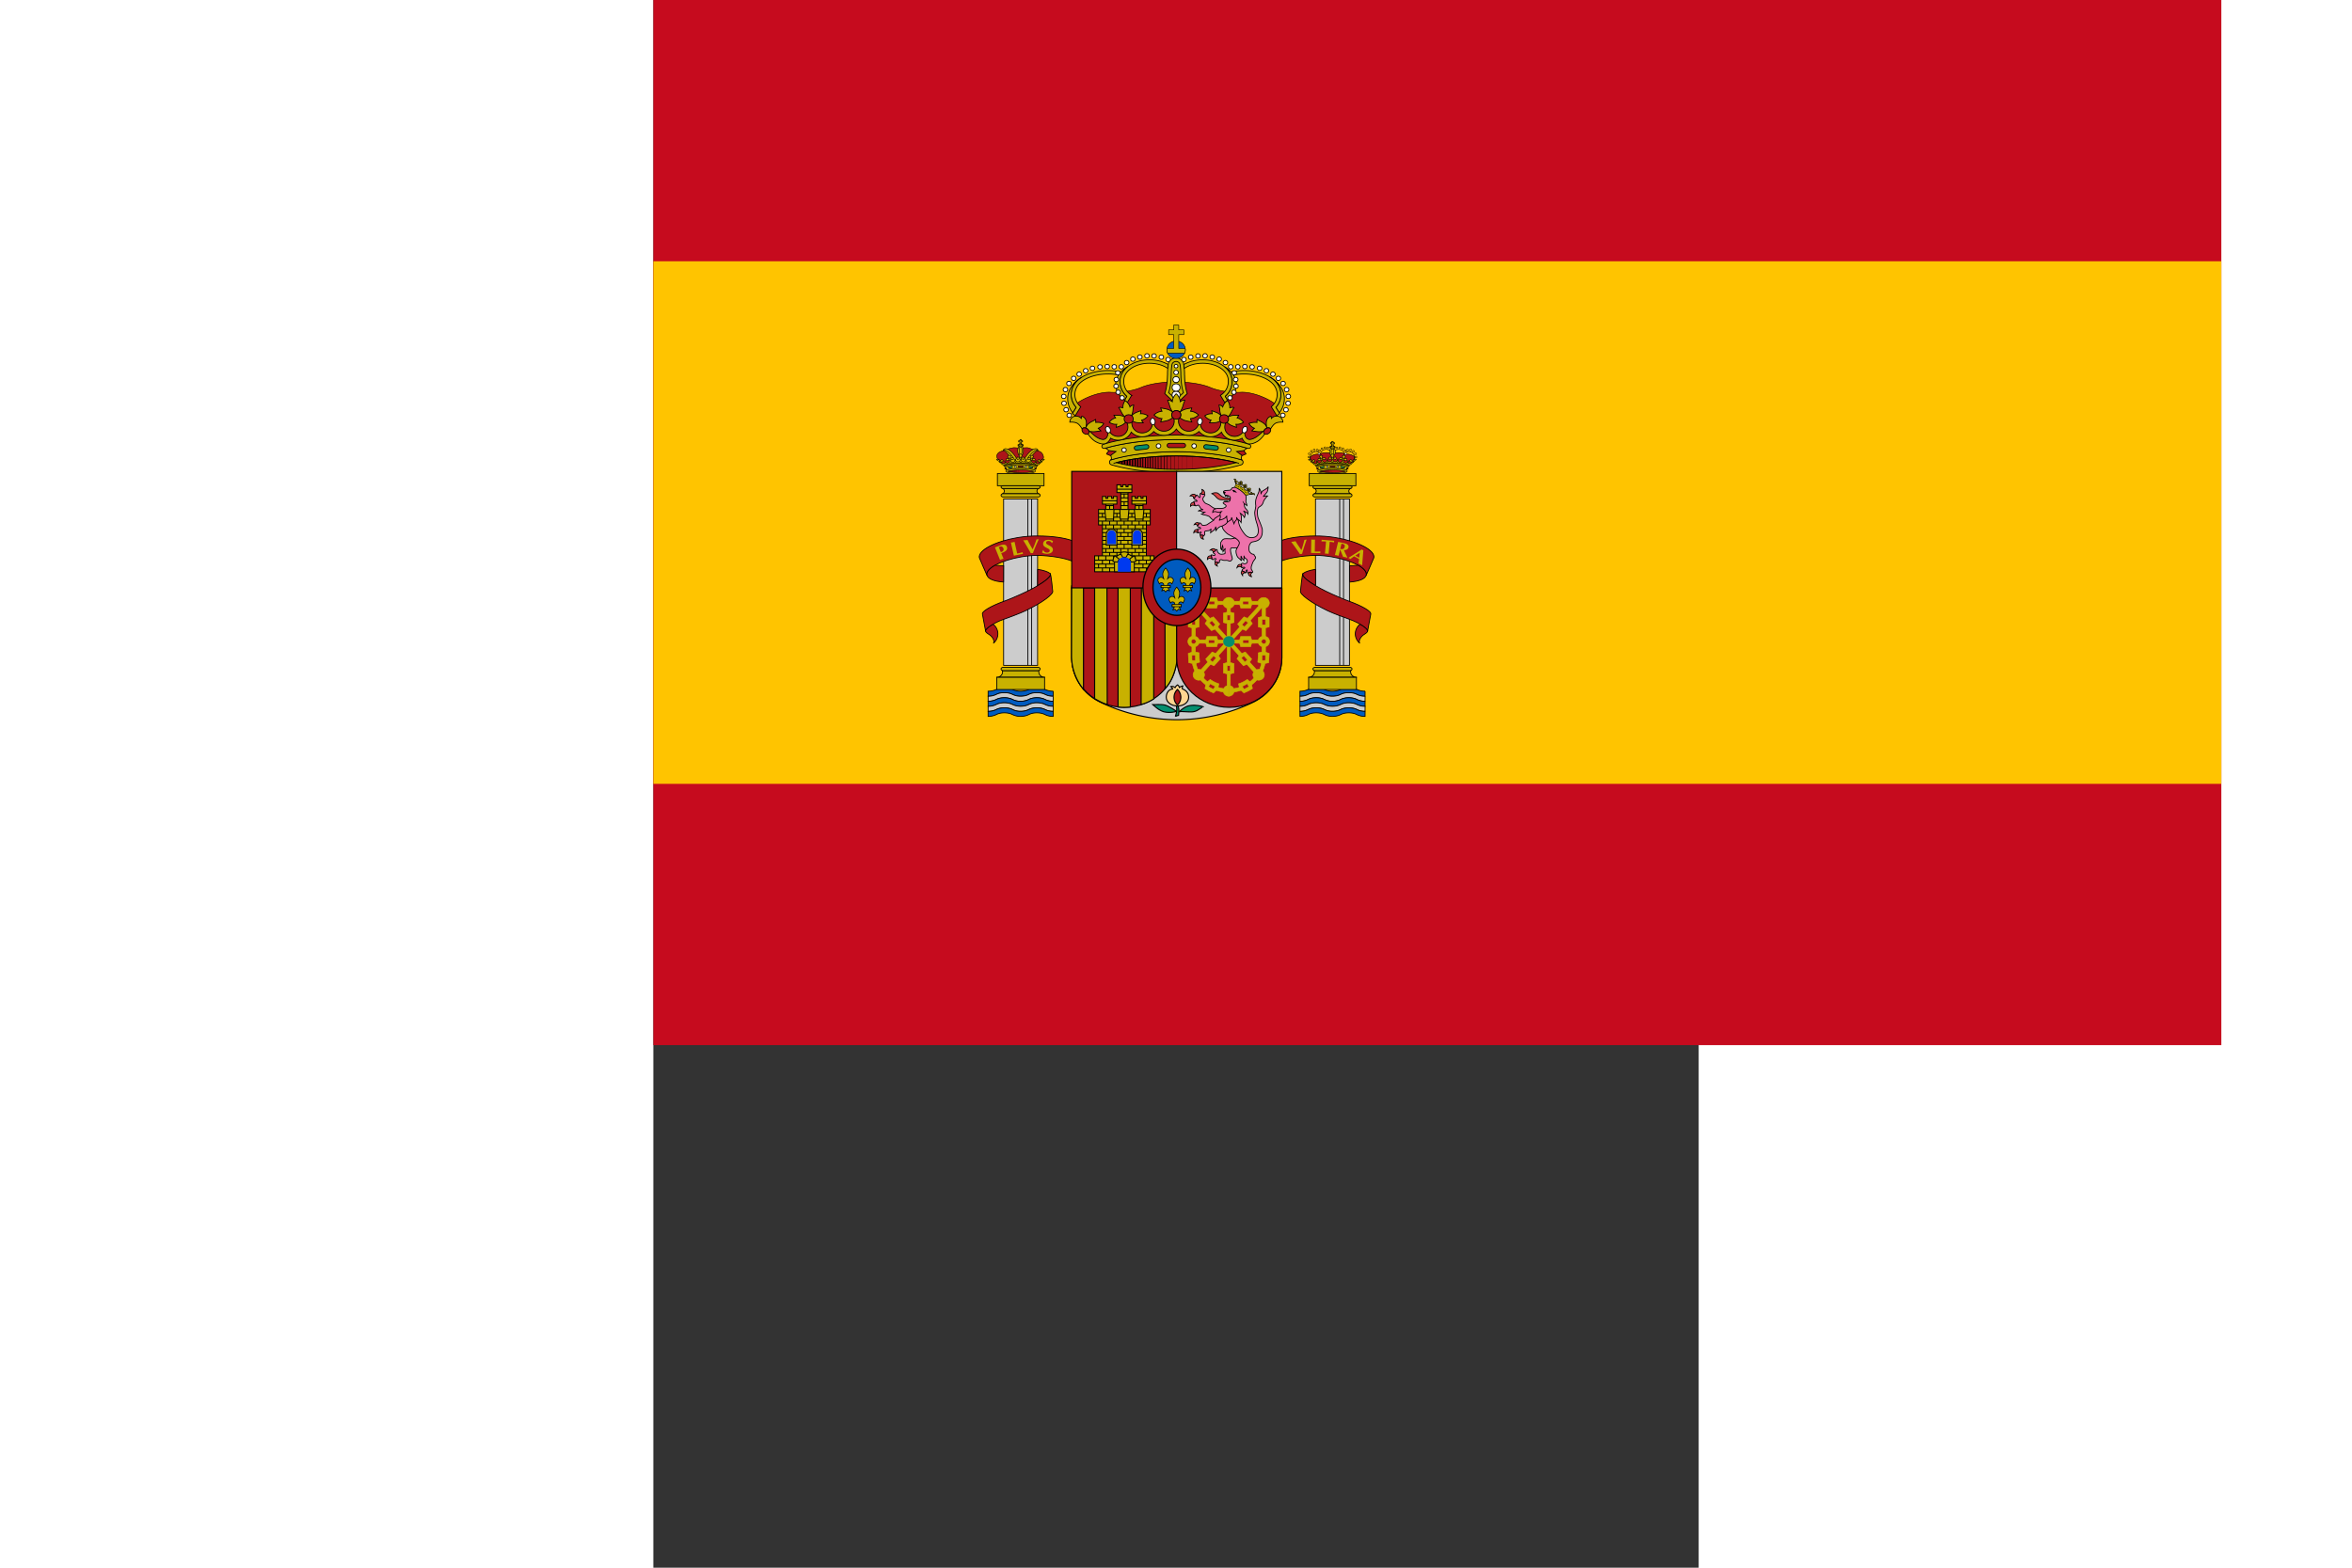 <svg xmlns="http://www.w3.org/2000/svg" xmlns:xlink="http://www.w3.org/1999/xlink" viewBox="0 0 500 750" height="500" width="750" style=" height: 50px; width: 75px; ">
  <rect x="0" y="0" width="500" height="750" fill="#333333" stroke="none"/>
  <path fill="#c60b1e" d="M0 0h750v500H0z"/>
  <path fill="#ffc400" d="M0 125h750v250H0z"/>
  <g stroke="#000" stroke-width=".39">
    <g stroke-width=".26">
      <path fill="#ad1519" stroke-linejoin="round" d="M167.99 222.24s-.51 0-.79-.16-1.13-.96-1.13-.96l-.68-.49-.62-.85s-.73-1.18-.4-2.09a2.6 2.6 0 0 1 1.42-1.5c.51-.26 1.58-.59 1.58-.59s.85-.37 1.13-.42l1.3-.32s.28-.16.56-.27c.29-.11.68-.11.91-.16.22-.06.79-.24 1.13-.26.52-.02 1.36.1 1.64.1s1.24.05 1.64.05c.39 0 1.8-.11 2.2-.11.39 0 .68-.05 1.13 0 .45.06 1.24.32 1.47.43s1.58.59 2.09.75 1.75.37 2.32.64c.56.27.91.72 1.19 1.1.28.37.34.78.45 1.05.11.26.11.84 0 1.11a6.4 6.4 0 0 1-.51.81l-.62 1.02-.79.64s-.57.54-1.02.48c-.45-.04-5.03-.86-7.97-.86s-7.64.86-7.64.86h.01z"/>
      <g fill="#c8b100">
        <ellipse cx="175.66" cy="215.68" rx="1.38" ry="2.5"/>
        <ellipse cx="175.68" cy="215.68" rx=".64" ry="2.3"/>
        <ellipse cx="175.68" cy="213.04" rx=".93" ry=".87" stroke="none"/>
        <path stroke-width=".3" d="M176.96 212.74v.58h-2.53v-.58h.94v-1.32h-.62v-.57h.62v-.57h.6v.57h.62v.57h-.62v1.32h.99"/>
        <path fill="none" d="M175.94 212.2a.93.87 0 1 1-.5 0"/>
        <path d="M175.68 222.08h-4.81l-.11-1.18-.23-1.23-.23-1.53c-1.33-1.75-2.55-2.9-2.96-2.65.1-.32.22-.56.47-.71 1.18-.7 3.61.98 5.44 3.74.16.25.32.5.46.75h3.97c.14-.25.3-.5.46-.75 1.82-2.76 4.26-4.44 5.43-3.74.26.15.37.39.47.71-.41-.24-1.62.9-2.96 2.65l-.23 1.53-.23 1.23-.1 1.18h-4.84z"/>
        <path fill="none" d="M167.55 215.44c.91-.53 3.02 1.14 4.73 3.74m11.55-3.74c-.91-.53-3.01 1.14-4.73 3.74"/>
      </g>
      <g id="a" fill="#c8b100">
        <path d="M168.58 224.25c-.2-.57-.58-1.08-.58-1.08 1.95-.57 4.66-.93 7.67-.94 3.01.01 5.75.37 7.69.94l-.52.91c-.17.3-.39.81-.38.81a23.94 23.94 0 0 0-6.8-.82c-2.79.01-5.46.35-6.86.86.02 0-.1-.32-.23-.68h.01"/>
        <path d="M175.67 226.73c2.43-.01 5.11-.38 6.1-.63.66-.2 1.05-.49.98-.84-.04-.16-.18-.3-.37-.38-1.46-.47-4.07-.8-6.71-.8-2.63 0-5.27.33-6.72.8-.19.08-.33.22-.37.38-.07.35.32.64.98.84.99.25 3.68.62 6.11.63zM183.48 222.08l-.59-.53s-.57.34-1.28.24c-.7-.11-.93-.97-.93-.97s-.79.67-1.44.62c-.65-.06-1.07-.62-1.07-.62s-.71.51-1.33.46c-.62-.06-1.21-.83-1.21-.83s-.63.8-1.25.86c-.62.05-1.13-.54-1.13-.54s-.28.59-1.07.72-1.47-.62-1.47-.62-.45.73-.99.92c-.54.18-1.24-.27-1.24-.27l-.2.43c-.08.16-.31.19-.31.19l.18.47c1.93-.56 4.56-.91 7.53-.91s5.67.35 7.61.92l.2-.54h-.01z"/>
        <path d="M175.69 219.49l.28.05a.95.95 0 0 0-.06.38c0 .58.5 1.05 1.12 1.05.49 0 .91-.31 1.06-.73.01.01.11-.38.15-.38.03 0 .03.41.05.41.07.53.55.89 1.1.89.62 0 1.11-.47 1.11-1.06l-.01-.12.35-.35.19.44a1.03 1.03 0 0 0 .96 1.47c.37 0 .69-.18.88-.45l.23-.29v.36c0 .34.14.66.49.71 0 0 .38.03.91-.38.52-.41.8-.75.8-.75l.03.42s-.51.84-.97 1.1c-.25.15-.64.31-.95.25-.32-.05-.55-.31-.67-.61-.23.14-.51.22-.8.22-.63 0-1.2-.35-1.42-.86a1.64 1.64 0 0 1-2.42-.08 1.62 1.62 0 0 1-2.42-.26c-.29.41-.78.69-1.34.69-.42 0-.81-.16-1.09-.43a1.63 1.63 0 0 1-2.42.08c-.22.51-.79.86-1.42.86-.29 0-.56-.08-.79-.22-.12.3-.35.56-.68.61-.3.06-.69-.1-.94-.25-.47-.26-1.02-1.1-1.02-1.1l.07-.42s.29.34.81.75.91.38.91.38c.34-.05.49-.37.49-.71v-.36l.22.29c.19.27.51.45.88.45a1.03 1.03 0 0 0 .96-1.47l.19-.44.35.35-.01.12c0 .59.49 1.06 1.11 1.06.55 0 1.03-.36 1.11-.89.01 0 .01-.41.04-.41.05 0 .14.39.16.38.14.42.56.73 1.06.73.61 0 1.11-.47 1.11-1.05 0-.14 0-.26-.05-.38l.29-.05h.01z"/>
        <path stroke-linejoin="round" d="M175.67 222.23c-3.01.01-5.72.37-7.67.94-.13.04-.29-.06-.33-.17-.04-.13.05-.28.18-.32 1.95-.6 4.73-.98 7.82-.98s5.88.38 7.83.98c.13.04.22.19.18.32-.04.11-.2.21-.33.17a29.01 29.01 0 0 0-7.68-.94z"/>
        <path d="M165.43 221c-.01.01-.38-.48-.65-.73-.2-.18-.68-.33-.68-.33 0-.08.28-.28.58-.28.18 0 .35.07.45.2l.04-.2s.24.05.35.32c.12.29.05.72.05.72s-.05.2-.14.3zM167.32 220.22l-.11.66-1.4.15-.21-.12.04-.23 1.06-.87.62.41"/>
        <path d="M165.45 220.75c.12-.12.36-.09.53.06.18.15.24.38.12.5-.12.13-.36.1-.53-.06-.18-.15-.24-.38-.12-.5zM168.02 220.88c-.06-.18 0-.37.13-.42.14-.03.3.09.37.27.06.19 0 .38-.14.42-.13.04-.29-.08-.36-.27zM168.67 220.04l.51.48 1.22-.66.09-.21-.17-.17-1.4-.12-.25.68"/>
        <path d="M170.08 217.76l-.67.64.86 1.14.23.09.17-.18.3-1.37-.89-.32"/>
        <path d="M172.36 219.3l-.26.63-1.4-.13-.18-.16.1-.22 1.22-.64.52.52"/>
        <ellipse cx="170.51" cy="219.65" rx=".49" ry=".47"/>
        <path d="M172.87 219.95c-.03-.2.07-.37.21-.39s.28.13.3.33c.03.19-.07.37-.21.38-.14.02-.28-.13-.3-.32zM173.78 219.24l.4.57 1.34-.42.14-.18-.15-.2-1.33-.39-.4.62"/>
        <path d="M175.66 217.15l-.86.52.64 1.38.22.14.22-.14.64-1.38-.86-.52"/>
        <path d="M177.55 219.24l-.39.57-1.34-.42-.14-.18.14-.2 1.34-.39.39.62"/>
        <ellipse cx="175.67" cy="219.21" rx=".49" ry=".47"/>
        <path d="M178.5 219.95c.02-.2-.08-.37-.22-.39s-.28.13-.3.33c-.02.19.07.37.21.38.14.02.28-.13.31-.32zM178.99 219.3l.26.63 1.4-.13.18-.16-.1-.22-1.22-.64-.52.52"/>
        <path d="M181.27 217.76l.67.64-.86 1.14-.23.09-.17-.18-.3-1.37.89-.32"/>
        <path d="M182.68 220.04l-.51.48-1.22-.66-.1-.21.19-.17 1.4-.12.24.68"/>
        <ellipse cx="180.85" cy="219.65" rx=".49" ry=".47"/>
        <path d="M183.34 220.88c.06-.18 0-.37-.13-.42-.14-.03-.3.09-.37.27-.06.19 0 .38.14.42.13.04.29-.08.36-.27zM185.73 221c.01.01.38-.48.66-.73.19-.18.67-.33.67-.33 0-.08-.28-.28-.58-.28a.56.56 0 0 0-.45.2l-.04-.2s-.24.05-.36.32c-.11.29-.03.72-.03.72s.04.2.13.3zM183.84 220.22l.11.66 1.4.15.21-.12-.05-.23-1.05-.87-.62.41"/>
        <path d="M185.74 220.75c-.11-.12-.35-.09-.53.06s-.24.38-.12.5c.12.13.36.1.54-.06.18-.15.23-.38.11-.5z"/>
      </g>
      <g id="b" fill="none">
        <path fill="#ad1519" d="M168.05 224.3l.31-.5.65.13-.38.56-.58-.19"/>
        <path fill="#058e6e" d="M170.85 223.81l-.69.11c-.18.02-.35-.09-.38-.26a.32.32 0 0 1 .27-.35l.7-.1.71-.11c.18-.02.34.09.37.25.02.17-.1.33-.27.35l-.71.11"/>
        <ellipse fill="#fff" cx="173.19" cy="223.3" rx=".44" ry=".41"/>
        <path fill="#ad1519" d="M175.7 223.48h-.96c-.18 0-.33-.14-.33-.31s.14-.31.32-.31h1.96c.19 0 .33.14.33.31s-.15.31-.33.31h-.99"/>
        <ellipse fill="#fff" cx="178.16" cy="223.3" rx=".44" ry=".41"/>
        <path fill="#058e6e" d="M180.5 223.81l.69.11c.18.02.35-.09.38-.26a.31.31 0 0 0-.27-.35l-.7-.1-.71-.11c-.18-.02-.35.09-.37.25a.3.3 0 0 0 .27.35l.71.11"/>
        <path fill="#ad1519" d="M183.24 224.33l-.25-.53-.67.06.32.59.6-.12"/>
        <path fill="#ad1519" stroke-linejoin="round" d="M175.66 226.16c-2.43 0-4.63-.22-6.3-.65 1.67-.43 3.87-.69 6.3-.7 2.44 0 4.65.27 6.33.7-1.68.43-3.89.65-6.33.65z"/>
        <path stroke-width=".01" d="M176.8 226.08v-1.16m-.58 1.2l.01-1.23m-.43 1.25v-1.26"/>
        <path stroke-width=".02" d="M175.44 226.15v-1.27"/>
        <path stroke-width=".03" d="M175.09 226.15v-1.27"/>
        <path stroke-width=".04" d="M174.77 226.15v-1.27M174.44 226.15v-1.27"/>
        <path stroke-width=".05" d="M174.16 226.15v-1.27"/>
        <path stroke-width=".06" d="M173.61 226.08l-.01-1.15m.27 1.17v-1.21"/>
        <path stroke-width=".07" d="M173.1 226.03v-1.06m.26 1.09l-.01-1.13"/>
        <path stroke-width=".08" d="M172.42 225.97v-.93m.23.94V225m.23 1.02V225"/>
        <path stroke-width=".09" d="M172.19 225.96v-.9"/>
        <path stroke-width=".1" d="M171.97 225.92v-.85"/>
        <path stroke-width=".11" d="M171.73 225.89v-.78"/>
        <path stroke-width=".12" d="M171.24 225.82l-.01-.62m.26.66v-.7M170.99 225.77v-.55"/>
        <path stroke-width=".13" d="M170.76 225.73v-.46"/>
        <path stroke-width=".14" d="M170.51 225.67v-.36"/>
        <path stroke-width=".15" d="M170.26 225.64v-.27"/>
        <path stroke-width=".18" d="M169.99 225.58v-.13"/>
      </g>
    </g>
    <g id="c">
      <g fill="#005bbf">
        <path d="M191.28 330.68a8.52 8.52 0 0 1-3.93-.87c-1-.51-2.36-.82-3.86-.82a8.9 8.9 0 0 0-3.91.83c-1.01.53-2.4.86-3.92.86a8.48 8.48 0 0 1-3.93-.9c-1-.49-2.33-.79-3.79-.79-1.52 0-2.86.29-3.86.81a8.63 8.63 0 0 1-3.95.88v2.41c1.53 0 2.93-.35 3.95-.88 1-.52 2.34-.82 3.86-.82a8.8 8.8 0 0 1 3.79.8 8.6 8.6 0 0 0 3.93.9c1.52 0 2.91-.33 3.92-.86a8.76 8.76 0 0 1 3.91-.84c1.5 0 2.86.32 3.86.83 1.02.54 2.37.87 3.91.87l.02-2.41z"/>
        <path fill="#ccc" d="M191.28 333.09a8.52 8.52 0 0 1-3.93-.87c-1-.51-2.36-.83-3.86-.83-1.51 0-2.9.32-3.91.84-1.01.53-2.4.86-3.92.86a8.6 8.6 0 0 1-3.93-.9c-1-.49-2.33-.8-3.79-.8-1.52 0-2.86.3-3.86.82a8.76 8.76 0 0 1-3.95.88v2.41c1.53 0 2.93-.35 3.95-.88 1-.52 2.34-.82 3.86-.82a8.8 8.8 0 0 1 3.79.8c1.01.54 2.39.9 3.93.9 1.52 0 2.91-.34 3.92-.86s2.4-.84 3.91-.84c1.5 0 2.86.32 3.86.84 1.02.53 2.37.86 3.91.86l.02-2.41"/>
        <path d="M191.28 335.5a8.65 8.65 0 0 1-3.93-.86c-1-.52-2.36-.84-3.86-.84-1.51 0-2.9.32-3.91.84s-2.4.86-3.92.86a8.48 8.48 0 0 1-3.93-.9c-1-.49-2.33-.8-3.79-.8-1.52 0-2.86.3-3.86.82a8.76 8.76 0 0 1-3.95.88v2.4c1.53 0 2.93-.34 3.95-.88 1-.51 2.34-.8 3.86-.8 1.45 0 2.79.3 3.79.79 1.01.54 2.39.89 3.93.89 1.52 0 2.91-.32 3.92-.85a8.77 8.77 0 0 1 3.91-.83c1.5 0 2.86.31 3.86.82 1.02.55 2.37.86 3.91.86l.02-2.4"/>
        <path fill="#ccc" d="M191.26 340.32a8.43 8.43 0 0 1-3.91-.87c-1-.51-2.36-.82-3.86-.82-1.51 0-2.9.31-3.91.83s-2.4.86-3.92.86a8.6 8.6 0 0 1-3.93-.9c-1-.5-2.33-.79-3.79-.79-1.52 0-2.86.29-3.86.81a8.76 8.76 0 0 1-3.95.88v-2.4c1.53 0 2.93-.36 3.95-.9 1-.51 2.34-.8 3.86-.8 1.45 0 2.79.3 3.79.79 1.01.54 2.39.89 3.93.89 1.52 0 2.91-.32 3.92-.85a8.77 8.77 0 0 1 3.91-.83c1.5 0 2.86.31 3.86.82a8.4 8.4 0 0 0 3.93.86l-.02 2.42"/>
        <path d="M191.26 342.73a8.56 8.56 0 0 1-3.91-.86c-1-.52-2.36-.84-3.86-.84-1.51 0-2.9.32-3.91.84s-2.4.86-3.92.86a8.6 8.6 0 0 1-3.93-.9c-1-.5-2.33-.8-3.79-.8-1.52 0-2.86.3-3.86.82a8.76 8.76 0 0 1-3.95.88v-2.39c1.53 0 2.93-.37 3.95-.9 1-.52 2.34-.81 3.86-.81 1.45 0 2.79.3 3.79.79a8.6 8.6 0 0 0 3.93.9c1.52 0 2.91-.34 3.92-.86s2.4-.83 3.91-.83c1.5 0 2.86.31 3.86.82 1.02.54 2.38.87 3.93.87l-.02 2.41z"/>
      </g>
      <g fill="#c8b100">
        <path stroke-linejoin="round" d="M166.92 320.78c.05.21.13.4.13.62 0 1.46-1.27 2.63-2.81 2.63h22.94c-1.55 0-2.81-1.17-2.81-2.63 0-.21.04-.41.09-.62-.13.05-.29.06-.44.06h-16.69a1.4 1.4 0 0 1-.41-.06z"/>
        <path d="M167.33 319.27h16.69c.57 0 1.02.35 1.02.78s-.45.79-1.02.79h-16.69c-.56 0-1.02-.36-1.02-.79s.46-.78 1.02-.78zM164.27 329.86h22.87v-5.83h-22.87v5.83z"/>
      </g>
      <path fill="#ccc" d="M167.55 318.32h16.25v-79.63h-16.25v79.63z"/>
      <path fill="none" d="M179.13 238.8v79.46m1.83-79.46v79.46"/>
      <g fill="#c8b100">
        <path d="M164.58 232.37h22.29v-5.84h-22.29v5.84z"/>
        <path stroke-linejoin="round" d="M166.92 236.26a.9.9 0 0 1 .41-.07h16.69c.17 0 .32.03.46.08-.58-.19-.99-.71-.99-1.32s.45-1.14 1.03-1.33c-.14.04-.33.08-.49.08h-16.7c-.17 0-.33-.01-.47-.06l.09.02c.6.18.94.71.94 1.29a1.4 1.4 0 0 1-.97 1.31z"/>
        <path d="M167.33 236.19h16.69c.57 0 1.02.35 1.02.78 0 .44-.45.79-1.02.79h-16.69c-.56 0-1.02-.35-1.02-.79 0-.43.46-.78 1.02-.78zM167.33 232.37h16.7c.57 0 1.03.3 1.03.66 0 .37-.46.67-1.03.67h-16.7c-.56 0-1.02-.3-1.02-.67 0-.36.46-.66 1.02-.66z"/>
      </g>
    </g>
    <g id="d" fill="#ad1519">
      <path d="M162.48 298.62c-2.26 1.3-3.8 2.64-3.55 3.31.12.61.84 1.07 1.87 1.75 1.62 1.13 2.6 3.14 1.83 4.07a5.76 5.76 0 0 0-.15-9.13z"/>
      <path stroke-linejoin="round" d="M200.4 268.47c-3.54-1.46-9.57-2.55-16.49-2.78-2.39.02-5.04.25-7.79.7-9.72 1.63-17.13 5.51-16.54 8.67l.05.26s-3.64-8.21-3.7-8.52c-.65-3.51 7.56-7.82 18.35-9.62 3.39-.57 6.69-.79 9.56-.76 6.9 0 12.9.89 16.52 2.23l.04 9.82"/>
      <path d="M167.52 278.47c-4.51-.32-7.58-1.53-7.94-3.41-.28-1.5 1.25-3.17 3.97-4.68 1.21.14 2.58.3 4 .3l-.03 7.79M183.83 272.38c2.82.43 4.93 1.13 5.98 1.99l.1.17c.5 1.03-1.97 3.22-6.11 5.67l.03-7.83"/>
      <path stroke-linejoin="round" d="M157.42 293.83c-.43-1.28 3.97-3.86 10.18-6.14 2.84-1.01 5.18-2.07 8.09-3.35 8.63-3.82 15-8.2 14.22-9.79l-.09-.17c.46.38 1.18 8.24 1.18 8.24.78 1.46-5.05 5.78-13 9.58-2.54 1.22-7.91 3.2-10.44 4.09-4.54 1.57-9.04 4.54-8.63 5.64l-1.51-8.09v-.01z"/>
    </g>
    <g stroke-width=".26">
      <path fill="#ad1519" stroke-width=".27" d="M324.85 220.42s-.74.78-1.28.89c-.53.1-1.21-.49-1.21-.49s-.48.51-1.08.64c-.59.14-1.41-.66-1.41-.66s-.57.8-1.07.99c-.51.18-1.13-.24-1.13-.24s-.23.39-.65.61c-.18.09-.48-.05-.48-.05l-.6-.38-.68-.72-.62-.24s-.28-.91-.31-1.07l-.08-.57c-.13-.65.87-1.4 2.3-1.72a4.1 4.1 0 0 1 2.06-.02c.57-.48 1.78-.82 3.2-.82a5.7 5.7 0 0 1 3.04.7c.61-.43 1.74-.7 3.03-.7 1.42 0 2.62.34 3.19.82a4.13 4.13 0 0 1 2.07.02c1.42.32 2.43 1.07 2.3 1.72l-.08.57c-.03.16-.32 1.07-.32 1.07l-.62.24-.68.72-.58.38s-.3.14-.48.05c-.43-.21-.66-.61-.66-.61s-.62.42-1.13.24c-.51-.19-1.07-.99-1.07-.99s-.82.8-1.42.66c-.59-.13-1.07-.64-1.07-.64s-.68.59-1.21.49c-.54-.11-1.27-.89-1.27-.89z"/>
      <g fill="#c8b100">
        <ellipse cx="324.82" cy="216.2" rx="1.38" ry="1.96"/>
        <ellipse cx="324.85" cy="216.2" rx=".63" ry="1.81"/>
        <ellipse cx="324.84" cy="213.95" rx=".93" ry=".88" stroke="none"/>
        <path stroke-width=".3" d="M326.13 213.64v.58h-2.53v-.58h.94v-1.3h-.62v-.58h.62v-.58h.61v.58h.61v.58h-.61v1.3h.98"/>
        <path fill="none" d="M325.11 213.12a.93.88 0 1 1-.51-.01"/>
      </g>
      <g fill="none" stroke-width=".21">
        <path stroke-width=".26" stroke-linecap="round" d="M314.41 219.99a2.85 2.85 0 0 1 2.61-3.96c.5 0 .96.13 1.37.37"/>
        <path stroke-width=".26" d="M319.48 217.93a1.73 1.73 0 0 1-.29-.84c0-1.15 1.19-2.08 2.64-2.08.62 0 1.2.17 1.65.45M330.17 217.96c.15-.26.25-.57.25-.87 0-1.15-1.18-2.08-2.64-2.08-.62 0-1.19.17-1.64.45"/>
        <path stroke-width=".26" stroke-linecap="round" d="M335.21 219.99a2.85 2.85 0 0 0-2.61-3.96c-.5 0-.97.13-1.38.37"/>
        <ellipse cx="313.57" cy="218.68" rx=".45" ry=".43"/>
        <ellipse cx="313.74" cy="217.1" rx=".45" ry=".43"/>
        <ellipse cx="314.76" cy="215.9" rx=".45" ry=".43"/>
        <ellipse cx="316.11" cy="215.25" rx=".45" ry=".43"/>
        <ellipse cx="317.55" cy="215.31" rx=".45" ry=".43"/>
        <ellipse fill="#fff" cx="318.43" cy="217.08" rx=".45" ry=".43"/>
        <ellipse cx="318.68" cy="215.58" rx=".45" ry=".43"/>
        <ellipse cx="319.81" cy="214.64" rx=".45" ry=".43"/>
        <ellipse cx="321.23" cy="214.19" rx=".45" ry=".43"/>
        <ellipse cx="322.67" cy="214.24" rx=".45" ry=".43"/>
        <ellipse cx="326.94" cy="214.24" rx=".45" ry=".43"/>
        <ellipse cx="328.39" cy="214.19" rx=".45" ry=".43"/>
        <ellipse cx="329.8" cy="214.64" rx=".45" ry=".43"/>
        <ellipse cx="330.93" cy="215.58" rx=".45" ry=".43"/>
        <ellipse fill="#fff" cx="331.18" cy="217.08" rx=".45" ry=".43"/>
        <ellipse cx="332.06" cy="215.31" rx=".45" ry=".43"/>
        <ellipse cx="333.51" cy="215.25" rx=".45" ry=".43"/>
        <ellipse cx="334.86" cy="215.9" rx=".45" ry=".43"/>
        <ellipse cx="335.88" cy="217.1" rx=".45" ry=".43"/>
        <ellipse cx="336.05" cy="218.68" rx=".45" ry=".43"/>
      </g>
      <use xlink:href="#a" x="149.17"/>
      <use xlink:href="#b" x="149.17"/>
    </g>
    <use xlink:href="#c" x="149.17"/>
    <use xlink:href="#d" transform="matrix(-1 0 0 1 500.57 0)"/>
    <g fill="#c8b100" stroke="none">
      <path d="M166.42 264.65c1.99-.72 3.29-1.58 2.66-3.14-.41-1-1.43-1.19-2.97-.63l-2.71.99 2.44 6.03c.27-.12.54-.24.81-.34.28-.1.57-.18.85-.26l-1.08-2.64v-.01zm-1.18-2.91l.69-.25c.57-.21 1.21.1 1.5.8.21.53.16 1.13-.5 1.55-.21.13-.46.23-.7.33l-.99-2.43M172.78 259.22c-.29.08-.57.16-.86.22-.29.05-.59.09-.88.12l1.41 6.28 4.38-.88c-.05-.12-.12-.26-.14-.38-.03-.14-.03-.28-.04-.41-.77.22-1.61.46-2.61.66l-1.26-5.61M181.56 264.63c.82-2.28 1.82-4.46 2.81-6.67-.18.03-.36.06-.54.07s-.37.01-.54 0a56.6 56.6 0 0 1-1.87 4.8c-.82-1.51-1.73-2.99-2.43-4.51l-1.03.12c-.34.02-.7.01-1.04.02 1.26 2.06 2.48 4.11 3.64 6.23l.5-.08c.16-.01.33.01.5.02M190.72 259.8c.15-.31.31-.6.48-.89a3.59 3.59 0 0 0-1.81-.63c-1.79-.18-2.81.61-2.93 1.69-.26 2.26 3.31 2.07 3.14 3.57-.07.64-.75.9-1.48.83-.81-.08-1.41-.53-1.51-1.19l-.22-.02c-.12.39-.29.77-.48 1.15.53.34 1.21.53 1.85.59 1.83.19 3.22-.54 3.35-1.74.23-2.15-3.37-2.27-3.23-3.54.06-.53.47-.88 1.4-.79.67.07 1.08.43 1.26.95l.18.02M310.3 264.98c.62-2.33 1.41-4.58 2.19-6.87-.17.05-.35.09-.53.11-.17.03-.36.04-.54.05a54.86 54.86 0 0 1-1.42 4.94c-.96-1.44-2-2.84-2.83-4.3-.34.07-.68.15-1.02.2s-.69.07-1.04.11c1.45 1.94 2.85 3.89 4.2 5.91.16-.04.32-.1.5-.12.16-.02.33-.02.49-.03M316.48 258.16c-.29.01-.59.04-.88.03-.3 0-.6-.04-.89-.06l-.12 6.41 4.49.08c-.03-.13-.06-.28-.06-.41s.04-.27.07-.4c-.81.05-1.68.1-2.71.08l.1-5.73M323.52 259.21c.72.06 1.41.19 2.1.31-.01-.13-.03-.27-.02-.41.01-.13.06-.26.1-.39l-6.07-.5c.01.14.03.27.02.4-.01.14-.06.27-.1.4.62-.02 1.37-.02 2.21.05l-.53 5.77c.29 0 .59 0 .88.03.3.02.59.07.88.11l.53-5.77M326.01 265.53c.29.05.59.09.88.15.28.06.57.15.85.23l.72-2.94.08.01.49 1.19.9 2.22c.36.06.71.11 1.05.18.36.08.7.18 1.04.28l-.31-.67c-.48-1-.99-2.01-1.41-3.02 1.12.04 1.98-.36 2.2-1.26.15-.62-.1-1.11-.68-1.53-.44-.31-1.28-.47-1.83-.6l-2.44-.53-1.54 6.29m3.14-5.42c.71.16 1.59.27 1.59 1.07-.01.21-.03.35-.06.48-.23.94-.94 1.26-2.13.91l.6-2.46M337.57 267.46c-.05.69-.18 1.37-.31 2.1.3.14.61.27.9.44.3.16.57.34.86.52l.6-7.23a2.92 2.92 0 0 1-.78-.43l-6.38 4.05c.17.08.35.16.51.25l.47.28c.54-.45 1.1-.82 1.74-1.3l2.39 1.31v.01zm-1.81-1.66l2.13-1.37-.25 2.4-1.88-1.03"/>
    </g>
    <g>
      <path fill="#ad1519" stroke-width=".26" d="M249.65 182.72c6.64 0 12.56.99 16.41 2.51 2.2 1 5.16 1.73 8.4 2.17 2.47.33 4.81.39 6.85.24 2.73-.06 6.67.74 10.62 2.48a28.74 28.74 0 0 1 7.8 4.91l-1.57 1.4-.45 3.96-4.3 4.92-2.15 1.83-5.09 4.07-2.6.21-.79 2.25-32.91-3.86-33.02 3.86-.79-2.25-2.61-.21-5.08-4.07-2.15-1.83-4.3-4.92-.44-3.96-1.58-1.4a28.9 28.9 0 0 1 7.8-4.91c3.95-1.74 7.89-2.54 10.62-2.48 2.04.15 4.38.09 6.85-.24 3.24-.44 6.2-1.17 8.4-2.17 3.86-1.52 9.44-2.51 16.08-2.51z"/>
      <g fill="#c8b100">
        <path d="M225.34 191.42l1.38 1.11 2.08-3.4a7.71 7.71 0 0 1-3.74-7.42c.21-4.34 5.5-7.92 12.2-7.92 3.48 0 6.63.95 8.84 2.48.06-.67.12-1.25.21-1.86a18.11 18.11 0 0 0-9.05-2.28c-7.71 0-13.74 4.39-14.03 9.57a9.24 9.24 0 0 0 3.21 7.91l-1.1 1.81"/>
        <path d="M225.43 191.46c-2.63-1.97-4.27-4.64-4.27-7.58 0-3.38 2.22-6.4 5.58-8.41a8.87 8.87 0 0 0-3.56 7.15 9.24 9.24 0 0 0 3.26 6.99l-1.01 1.85"/>
        <path d="M202.21 194.89a9.06 9.06 0 0 1-1.47-10.07c2.13-4.38 8.82-7.57 16.76-7.57 2.16 0 4.23.23 6.14.67-.42.46-.75.97-1.08 1.48a26.5 26.5 0 0 0-5.06-.48c-7.27 0-13.36 2.83-15.12 6.65a7.33 7.33 0 0 0-.73 3.2c0 2.32 1.09 4.4 2.79 5.82l-2.63 4.3-1.41-1.12 1.81-2.88z"/>
        <path d="M204.9 180.48a11.07 11.07 0 0 0-4.16 4.34 9.06 9.06 0 0 0 1.47 10.07l-1.6 2.59a10.86 10.86 0 0 1-2.42-6.7c0-4.2 2.67-7.87 6.71-10.3zM250.04 171.27a3.68 3.68 0 0 1 3.64 2.73c.23 1.38.38 2.95.41 4.62.01.18-.01.35-.01.52 0 .2.04.41.05.61.06 3.52.56 6.62 1.27 8.52l-5.36 5.14-5.43-5.14c.72-1.9 1.22-5 1.29-8.52 0-.2.04-.41.04-.61l-.01-.52c.03-1.67.18-3.24.41-4.62.36-1.57 1.94-2.73 3.7-2.73z"/>
        <path d="M250.04 172.94c.91 0 1.68.58 1.87 1.39.23 1.31.37 2.8.4 4.38l-.01.48c0 .2.03.39.04.59.05 3.32.53 6.25 1.21 8.05l-3.54 3.35-3.54-3.35c.67-1.8 1.15-4.73 1.21-8.05 0-.2.04-.39.04-.59l-.01-.48c.03-1.58.17-3.07.4-4.38.18-.81 1.02-1.39 1.93-1.39zM274.7 191.42l-1.39 1.11-2.08-3.4a7.7 7.7 0 0 0 3.75-7.42c-.21-4.34-5.5-7.92-12.2-7.92-3.49 0-6.63.95-8.84 2.48a25 25 0 0 0-.22-1.86 18.15 18.15 0 0 1 9.06-2.28c7.71 0 13.74 4.39 14.03 9.57a9.25 9.25 0 0 1-3.22 7.91l1.11 1.81"/>
        <path d="M274.61 191.46c2.63-1.97 4.27-4.64 4.27-7.58 0-3.38-2.22-6.4-5.58-8.41a8.87 8.87 0 0 1 3.56 7.15 9.25 9.25 0 0 1-3.27 6.99l1.02 1.85"/>
        <path d="M297.83 194.89a9.06 9.06 0 0 0 1.47-10.07c-2.14-4.38-8.82-7.57-16.76-7.57-2.16 0-4.23.23-6.15.67.43.46.76.97 1.09 1.48 1.58-.31 3.29-.48 5.06-.48 7.27 0 13.35 2.83 15.11 6.65.47.97.73 2.06.73 3.2 0 2.32-1.09 4.4-2.79 5.82l2.63 4.3 1.42-1.12-1.81-2.88z"/>
        <path d="M295.14 180.48a11.07 11.07 0 0 1 4.16 4.34 9.06 9.06 0 0 1-1.47 10.07l1.6 2.59a10.85 10.85 0 0 0 2.41-6.7c0-4.2-2.67-7.87-6.7-10.3z"/>
        <ellipse fill="#005bbf" stroke-width=".26" cx="250.05" cy="167.3" rx="4.43" ry="4.2"/>
        <path stroke-width=".26" d="M248.89 155.54v2.26h-2.42v2.3h2.42V166.71h-3.05c-.03.21-.22.37-.22.59 0 .58.12 1.14.35 1.64 0 .02.02.02.03.03h8.12l.03-.03c.22-.5.35-1.06.35-1.64 0-.22-.19-.38-.22-.59h-2.96v-6.61h2.42v-2.3h-2.42v-2.26h-2.43z"/>
      </g>
      <g fill="#fff">
        <ellipse cx="250.04" cy="188.94" rx="1.91" ry="1.8"/>
        <ellipse cx="250.04" cy="185.4" rx="1.91" ry="1.8"/>
        <ellipse cx="250.04" cy="181.6" rx="1.52" ry="1.44"/>
        <ellipse cx="250.04" cy="178.18" rx="1.1" ry="1.04"/>
        <ellipse cx="250.04" cy="175.18" rx=".88" ry=".83"/>
        <ellipse cx="198.94" cy="198.67" rx="1.1" ry="1.04"/>
        <ellipse cx="197.44" cy="196.02" rx="1.1" ry="1.04"/>
        <ellipse cx="196.44" cy="192.94" rx="1.1" ry="1.04"/>
        <ellipse cx="196.31" cy="189.64" rx="1.1" ry="1.04"/>
        <ellipse cx="197.12" cy="186.4" rx="1.1" ry="1.04"/>
        <ellipse cx="198.81" cy="183.45" rx="1.1" ry="1.04"/>
        <ellipse cx="201.06" cy="181.02" rx="1.1" ry="1.04"/>
        <ellipse cx="203.68" cy="179.01" rx="1.1" ry="1.04"/>
        <ellipse cx="206.8" cy="177.36" rx="1.1" ry="1.04"/>
        <ellipse cx="210.04" cy="176.19" rx="1.1" ry="1.04"/>
        <ellipse cx="213.66" cy="175.54" rx="1.1" ry="1.04"/>
        <ellipse cx="217.1" cy="175.36" rx="1.1" ry="1.04"/>
        <ellipse cx="220.47" cy="175.48" rx="1.1" ry="1.04"/>
        <ellipse cx="224.21" cy="190.32" rx="1.1" ry="1.04"/>
        <ellipse cx="222.34" cy="187.65" rx="1.1" ry="1.04"/>
        <ellipse cx="221.35" cy="184.75" rx="1.1" ry="1.04"/>
        <ellipse cx="221.47" cy="181.57" rx="1.1" ry="1.04"/>
        <ellipse cx="222.16" cy="178.37" rx="1.1" ry="1.04"/>
        <ellipse cx="223.84" cy="175.48" rx="1.1" ry="1.04"/>
        <ellipse cx="226.4" cy="173.47" rx="1.1" ry="1.04"/>
        <ellipse cx="229.39" cy="171.81" rx="1.1" ry="1.04"/>
        <ellipse cx="232.7" cy="170.82" rx="1.1" ry="1.04"/>
        <ellipse cx="236.13" cy="170.23" rx="1.1" ry="1.04"/>
        <ellipse cx="239.5" cy="170.28" rx="1.1" ry="1.04"/>
        <ellipse cx="242.99" cy="170.87" rx="1.1" ry="1.04"/>
        <ellipse cx="246.23" cy="171.99" rx="1.1" ry="1.04"/>
        <ellipse cx="253.8" cy="171.99" rx="1.1" ry="1.04"/>
        <ellipse cx="257.04" cy="170.87" rx="1.1" ry="1.04"/>
        <ellipse cx="260.54" cy="170.28" rx="1.1" ry="1.04"/>
        <ellipse cx="263.9" cy="170.23" rx="1.1" ry="1.04"/>
        <ellipse cx="267.34" cy="170.82" rx="1.1" ry="1.04"/>
        <ellipse cx="270.64" cy="171.81" rx="1.1" ry="1.04"/>
        <ellipse cx="273.64" cy="173.47" rx="1.1" ry="1.04"/>
        <ellipse cx="276.19" cy="175.48" rx="1.1" ry="1.04"/>
        <ellipse cx="277.88" cy="178.37" rx="1.1" ry="1.04"/>
        <ellipse cx="278.57" cy="181.57" rx="1.1" ry="1.04"/>
        <ellipse cx="278.69" cy="184.75" rx="1.1" ry="1.04"/>
        <ellipse cx="277.69" cy="187.65" rx="1.1" ry="1.04"/>
        <ellipse cx="275.83" cy="190.32" rx="1.1" ry="1.04"/>
        <ellipse cx="279.57" cy="175.48" rx="1.1" ry="1.04"/>
        <ellipse cx="282.94" cy="175.36" rx="1.1" ry="1.04"/>
        <ellipse cx="286.38" cy="175.54" rx="1.1" ry="1.04"/>
        <ellipse cx="290" cy="176.19" rx="1.1" ry="1.04"/>
        <ellipse cx="293.24" cy="177.36" rx="1.1" ry="1.04"/>
        <ellipse cx="296.36" cy="179.01" rx="1.1" ry="1.04"/>
        <ellipse cx="298.97" cy="181.02" rx="1.1" ry="1.04"/>
        <ellipse cx="301.22" cy="183.45" rx="1.1" ry="1.04"/>
        <ellipse cx="302.91" cy="186.4" rx="1.1" ry="1.04"/>
        <ellipse cx="303.72" cy="189.64" rx="1.1" ry="1.04"/>
        <ellipse cx="303.6" cy="192.94" rx="1.1" ry="1.04"/>
        <ellipse cx="302.6" cy="196.02" rx="1.1" ry="1.04"/>
        <ellipse cx="301.1" cy="198.67" rx="1.1" ry="1.04"/>
      </g>
      <g fill="#c8b100">
        <path d="M250.15 226.18c-12.26-.02-23.25-1.47-31.09-3.83a1.2 1.2 0 0 1-.84-1.25c-.01-.52.29-1 .84-1.17 7.84-2.36 18.83-3.81 31.09-3.83 12.27.02 23.25 1.47 31.09 3.83.55.17.84.65.83 1.17a1.2 1.2 0 0 1-.83 1.25c-7.84 2.36-18.82 3.81-31.09 3.83"/>
        <path d="M250.07 216.09c-12.41.03-23.55 1.58-31.39 4 .65-.31.59-1.12-.22-3.2-.98-2.53-2.5-2.42-2.5-2.42 8.66-2.56 20.73-4.16 34.16-4.18 13.44.02 25.6 1.62 34.27 4.18 0 0-1.53-.11-2.51 2.42-.81 2.08-.87 2.89-.21 3.2-7.84-2.42-19.19-3.97-31.6-4"/>
        <path d="M250.12 210.3c-13.43.02-25.5 1.62-34.16 4.18-.58.17-1.19-.05-1.38-.6s.12-1.18.7-1.35c8.71-2.67 21.08-4.35 34.84-4.38 13.77.03 26.19 1.71 34.9 4.38.58.17.89.8.7 1.35s-.8.77-1.38.6c-8.67-2.56-20.78-4.16-34.22-4.18"/>
        <path d="M250.2 199.78l1.23.22a4.8 4.8 0 0 0 4.68 6.28 4.89 4.89 0 0 0 4.67-3.21c.08.05.47-1.68.68-1.66.17.02.15 1.8.22 1.77.31 2.34 2.46 3.93 4.87 3.93a4.79 4.79 0 0 0 4.87-5.22l1.54-1.52.83 1.94c-.33.61-.46 1.3-.46 2.03 0 2.46 2.1 4.44 4.69 4.44 1.63 0 3.06-.78 3.9-1.97l.99-1.25-.01 1.53c0 1.55.66 2.93 2.16 3.18 0 0 1.73.1 4.03-1.7 2.29-1.8 3.55-3.29 3.55-3.29l.2 1.8s-1.9 2.95-3.97 4.15c-1.14.66-2.86 1.35-4.23 1.13-1.44-.24-2.48-1.4-3.01-2.74a6.97 6.97 0 0 1-3.55.97c-2.81 0-5.33-1.54-6.32-3.86a7.26 7.26 0 0 1-10.77-.31 7.2 7.2 0 0 1-4.88 1.87 7.2 7.2 0 0 1-5.94-3.05 7.2 7.2 0 0 1-5.94 3.05 7.17 7.17 0 0 1-4.87-1.87 7.28 7.28 0 0 1-10.77.31c-1 2.32-3.52 3.86-6.32 3.86a6.94 6.94 0 0 1-3.55-.97c-.54 1.34-1.57 2.5-3.02 2.74-1.36.22-3.08-.47-4.22-1.13-2.08-1.2-3.98-4.15-3.98-4.15l.2-1.8s1.27 1.49 3.56 3.29c2.29 1.81 4.02 1.7 4.02 1.7 1.51-.25 2.16-1.63 2.16-3.18l-.01-1.53.99 1.25a4.76 4.76 0 0 0 3.9 1.97 4.57 4.57 0 0 0 4.69-4.44c0-.73-.13-1.42-.46-2.03l.83-1.94 1.54 1.52c-.02.19-.04.38-.04.57 0 2.57 2.2 4.65 4.91 4.65 2.42 0 4.56-1.59 4.88-3.93.06.03.05-1.75.22-1.77.2-.02.6 1.71.67 1.66a4.9 4.9 0 0 0 4.68 3.21 4.79 4.79 0 0 0 4.67-6.28l1.29-.22"/>
        <path d="M208.37 206.32a2.24 2.24 0 0 0-.72-1.06c-.79-.68-1.84-.79-2.36-.25a1 1 0 0 0-.17.25s-1.11-2.08-2.41-2.78c-1.29-.7-3.49-.52-3.49-.52 0-1.6 1.3-2.89 2.99-2.89.99 0 1.92.41 2.48 1.11l.23-1.07s1.36.27 1.98 1.82-.06 3.8-.06 3.8.34-.96.85-1.61a8.35 8.35 0 0 1 2.49-1.66c.67-.31 1.37-.79 1.37-.79s.03.18.05.61c.03.51-.01.83-.01.83a8.16 8.16 0 0 1 3.83.48 4.95 4.95 0 0 1-2.62 2.3 12.92 12.92 0 0 0 1.27 1.24l-1.27.19c-.43.05-1.84.28-2.69.22-.62-.04-1.32-.14-1.74-.22"/>
        <path fill="#ad1519" d="M205.29 205.01c.52-.54 1.57-.43 2.36.25.8.67 1.02 1.66.51 2.19-.51.54-1.57.42-2.36-.25-.79-.68-1.02-1.66-.51-2.19"/>
        <path fill="#fff" d="M216.39 205.91c-.28-.83-.03-1.65.57-1.83.6-.19 1.32.33 1.6 1.16s.03 1.65-.57 1.84c-.6.18-1.31-.34-1.6-1.17"/>
        <path d="M226.12 201.86a1.74 1.74 0 0 1-.44-2.31s-.88-.44-1.83-.69c-.72-.19-1.99-.2-2.37-.2-.38-.02-1.15-.03-1.15-.03a6.22 6.22 0 0 0 .78 1.3 5.21 5.21 0 0 0-3.03 2.09c.99.68 2.3 1.1 3.6.97 0 0-.12.34-.2.86-.06.43-.06.61-.06.61l1.07-.39c.35-.13 1.54-.55 2.15-.96.8-.54 1.48-1.25 1.48-1.25"/>
        <path d="M225.68 191.65a5.34 5.34 0 0 1 2.3 3.03s.13-.25.71-.59c.59-.33 1.09-.32 1.09-.32s-.17.97-.25 1.32c-.09.34-.09 1.38-.32 2.32a8.15 8.15 0 0 1-.63 1.68 1.98 1.98 0 0 0-1.58-.41c-.58.1-1.06.44-1.32.9 0 0-.66-.58-1.21-1.38-.55-.81-.93-1.78-1.13-2.08-.21-.3-.72-1.15-.72-1.15s.47-.18 1.14-.05c.67.12.88.32.88.32a5.08 5.08 0 0 1 1.04-3.59"/>
        <path d="M228.97 201.38a1.74 1.74 0 0 0-.42-2.3s.67-.71 1.47-1.26c.6-.41 1.8-.82 2.15-.95l1.07-.4s0 .18-.06.61c-.08.52-.2.87-.2.87 1.3-.14 2.62.29 3.61.98a5.25 5.25 0 0 1-3.04 2.08 6.3 6.3 0 0 0 .78 1.3l-1.15-.03c-.38 0-1.65-.01-2.37-.2-.95-.25-1.84-.69-1.84-.69"/>
        <ellipse fill="#ad1519" cx="227.37" cy="200.45" rx="2.17" ry="2.06"/>
        <path fill="#fff" d="M237.76 201.77c-.11-.87.31-1.63.93-1.7.63-.07 1.23.57 1.34 1.44.11.86-.3 1.63-.93 1.7-.62.07-1.22-.57-1.34-1.44"/>
        <path d="M248.5 199.83a1.96 1.96 0 0 1-.02-2.65s-.89-.67-1.89-1.12c-.77-.35-2.18-.59-2.6-.67l-1.28-.24a6.2 6.2 0 0 0 .6 1.6 6.04 6.04 0 0 0-3.81 1.76 6.13 6.13 0 0 0 3.81 1.75s-.2.36-.4.93c-.16.46-.2.67-.2.67l1.28-.24c.42-.08 1.83-.32 2.6-.67 1-.46 1.91-1.11 1.91-1.11"/>
        <path d="M250.11 188.36a5.89 5.89 0 0 1 1.95 3.82s.19-.27.91-.53c.73-.26 1.28-.16 1.28-.16s-.39 1.05-.55 1.42c-.17.37-.39 1.53-.84 2.53-.44 1-1.05 1.76-1.05 1.76a2.24 2.24 0 0 0-3.34 0s-.61-.76-1.05-1.76c-.45-1-.67-2.16-.84-2.53s-.56-1.42-.56-1.42.56-.1 1.28.16.92.53.92.53c.1-1.46.86-2.87 1.89-3.82"/>
        <path d="M251.76 199.83a1.95 1.95 0 0 0 .02-2.65s.89-.67 1.9-1.12c.76-.35 2.17-.59 2.6-.67l1.26-.24s-.02.2-.19.67c-.2.56-.4.93-.4.93 1.47.08 2.86.81 3.81 1.76a6.08 6.08 0 0 1-3.81 1.75 6.6 6.6 0 0 0 .59 1.6l-1.26-.24c-.43-.08-1.84-.32-2.6-.67-1.01-.46-1.92-1.11-1.92-1.11"/>
        <ellipse fill="#ad1519" cx="250.14" cy="198.5" rx="2.17" ry="2.06"/>
        <path fill="#fff" d="M262.58 201.77c.11-.87-.3-1.63-.93-1.7s-1.23.57-1.34 1.44c-.11.86.31 1.63.93 1.7.63.07 1.23-.57 1.34-1.44"/>
        <path d="M271.38 201.38a1.8 1.8 0 0 1-.25-1.23c.09-.44.33-.81.67-1.07 0 0-.67-.71-1.47-1.26-.61-.41-1.8-.82-2.16-.95l-1.06-.4s-.01.18.06.61c.08.52.19.87.19.87a5.44 5.44 0 0 0-3.6.98 5.23 5.23 0 0 0 3.03 2.08s-.23.28-.49.74c-.22.39-.28.56-.28.56l1.14-.03c.38 0 1.66-.01 2.37-.2.95-.25 1.84-.69 1.84-.69"/>
        <path d="M274.67 191.65a5.4 5.4 0 0 0-2.31 3.03s-.12-.25-.71-.59c-.58-.33-1.09-.32-1.09-.32s.17.97.26 1.32c.09.34.09 1.38.31 2.32.23.93.64 1.68.64 1.68a1.97 1.97 0 0 1 2.9.49s.66-.58 1.21-1.38c.54-.81.92-1.78 1.12-2.08.21-.3.72-1.15.72-1.15s-.47-.18-1.14-.05c-.67.12-.88.32-.88.32a5.07 5.07 0 0 0-1.03-3.59"/>
        <path d="M274.22 201.86a1.75 1.75 0 0 0 .45-2.31s.88-.44 1.83-.69c.72-.19 1.99-.2 2.36-.2a42 42 0 0 1 1.15-.03s-.06.17-.28.55c-.26.46-.49.75-.49.75a5.28 5.28 0 0 1 3.03 2.09 5.55 5.55 0 0 1-3.6.97s.11.34.19.86c.06.43.06.61.06.61l-1.06-.39c-.36-.13-1.55-.55-2.16-.96-.79-.54-1.48-1.25-1.48-1.25"/>
        <ellipse fill="#ad1519" cx="272.98" cy="200.45" rx="2.17" ry="2.06"/>
        <path fill="#fff" d="M283.96 205.91c.28-.83.03-1.65-.57-1.83-.6-.19-1.32.33-1.61 1.16-.28.83-.03 1.65.57 1.84.6.18 1.32-.34 1.61-1.17"/>
        <path d="M291.97 206.32c.11-.37.36-.75.72-1.06.79-.68 1.85-.79 2.36-.25.07.07.14.17.18.25 0 0 1.1-2.08 2.4-2.78s3.5-.52 3.5-.52c0-1.6-1.31-2.89-3-2.89-.99 0-1.92.41-2.47 1.11l-.23-1.07s-1.36.27-1.98 1.82.05 3.8.05 3.8-.33-.96-.84-1.61a8.35 8.35 0 0 0-2.49-1.66c-.68-.31-1.37-.79-1.37-.79s-.03.18-.06.61c-.02.51.02.83.02.83a8.12 8.12 0 0 0-3.83.48 4.9 4.9 0 0 0 2.61 2.3s-.43.36-.83.75c-.33.34-.43.49-.43.49l1.27.19c.43.05 1.84.28 2.68.22.63-.04 1.32-.14 1.74-.22"/>
        <path fill="#ad1519" d="M295.05 205.01c-.51-.54-1.57-.43-2.36.25-.79.67-1.02 1.66-.51 2.19.51.54 1.57.42 2.36-.25.79-.68 1.02-1.66.51-2.19"/>
      </g>
      <g fill="none">
        <path fill="#ad1519" stroke-linejoin="round" d="M250.12 224.57c-11.06-.01-21.07-1.29-28.68-3.26 7.61-1.97 17.62-3.17 28.68-3.19 11.07.02 21.13 1.22 28.74 3.19-7.61 1.97-17.67 3.25-28.74 3.26z"/>
        <path stroke-width=".05" d="M258.04 224.28v-6.01m-3.02 6.21l.04-6.37m-2.24 6.45v-6.49"/>
        <path stroke-width=".09" d="M250.95 224.64v-6.57"/>
        <path stroke-width=".14" d="M249.16 224.64v-6.57"/>
        <path stroke-width=".18" d="M247.48 224.64v-6.57"/>
        <path stroke-width=".23" d="M245.81 224.64v-6.57"/>
        <path stroke-width=".28" d="M244.32 224.64v-6.57"/>
        <path stroke-width=".33" d="M241.48 224.28l-.04-5.97m1.39 6.05v-6.25"/>
        <path stroke-width=".37" d="M238.86 224.01v-5.5m1.33 5.66l-.04-5.86"/>
        <path stroke-width=".42" d="M235.35 223.7v-4.84m1.15 4.92v-5.08m1.19 5.24v-5.28"/>
        <path stroke-width=".46" d="M234.12 223.66v-4.68"/>
        <path stroke-width=".51" d="M232.97 223.42v-4.36"/>
        <path stroke-width=".56" d="M231.74 223.31v-4.06"/>
        <path stroke-width=".6" d="M229.22 222.95l-.04-3.22m1.33 3.38v-3.62"/>
        <path stroke-width=".63" d="M227.93 222.68v-2.84"/>
        <path stroke-width=".68" d="M226.74 222.45v-2.36"/>
        <path stroke-width=".73" d="M225.45 222.13v-1.85"/>
        <path stroke-width=".77" d="M224.12 221.98v-1.38"/>
        <path stroke-width=".91" d="M222.72 221.66v-.67"/>
        <path d="M220.12 221.66c7.75-2.18 18.29-3.52 30-3.54 11.72.02 22.31 1.36 30.06 3.54"/>
        <path fill="#ad1519" d="M216.72 217.16l1.22-1.59 3.37.43-2.69 1.96-1.9-.8"/>
        <path fill="#fff" d="M224.03 215.28c0-.58.49-1.04 1.1-1.04s1.1.46 1.1 1.04c0 .57-.49 1.04-1.1 1.04s-1.1-.47-1.1-1.04"/>
        <path fill="#058e6e" d="M233.64 215.07l-2.36.27c-.61.07-1.17-.33-1.24-.9-.08-.57.35-1.09.96-1.15l2.37-.28 2.42-.28c.6-.07 1.15.33 1.22.9s-.36 1.09-.96 1.16l-2.41.28"/>
        <path fill="#fff" d="M240.54 213.35c0-.58.49-1.04 1.1-1.04.6 0 1.1.46 1.1 1.04 0 .57-.5 1.04-1.1 1.04-.61 0-1.1-.47-1.1-1.04"/>
        <path fill="#ad1519" d="M250.15 214.16h-3.29c-.6 0-1.11-.46-1.11-1.03 0-.58.49-1.04 1.1-1.04h6.64c.61 0 1.1.46 1.1 1.04 0 .57-.51 1.03-1.11 1.03h-3.33"/>
        <path fill="#fff" d="M257.56 213.35c0-.58.5-1.04 1.1-1.04.61 0 1.1.46 1.1 1.04 0 .57-.49 1.04-1.1 1.04-.6 0-1.1-.47-1.1-1.04"/>
        <path fill="#058e6e" d="M266.66 215.07l2.36.27c.6.07 1.17-.33 1.24-.9s-.36-1.09-.96-1.15l-2.37-.28-2.42-.28c-.61-.07-1.15.33-1.22.9-.08.57.36 1.09.96 1.16l2.41.28"/>
        <path fill="#fff" d="M274.07 215.28c0-.58.49-1.04 1.1-1.04s1.1.46 1.1 1.04c0 .57-.49 1.04-1.1 1.04s-1.1-.47-1.1-1.04"/>
        <path fill="#ad1519" d="M283.57 217.16l-1.21-1.59-3.37.43 2.69 1.96 1.89-.8"/>
      </g>
    </g>
    <g stroke-width=".52">
      <path fill="#ccc" d="M250.49 344.33a85.24 85.24 0 0 1-36.95-8.54 23.65 23.65 0 0 1-13.36-21.19v-33.3H300.6v33.3c0 9.19-5.32 17.21-13.36 21.19a84.33 84.33 0 0 1-36.75 8.54z"/>
      <path fill="#ffd691" d="M252.91 329.55c2.09.63 3.15 2.19 3.15 4.01 0 2.38-2.3 4.18-5.3 4.18-2.99 0-5.42-1.8-5.42-4.18 0-1.79 1-3.8 3.08-3.94 0 0-.06-.19-.24-.5l-.64-.66s.79-.15 1.25.02c.46.18.77.47.77.47s.21-.43.52-.76c.3-.33.7-.53.7-.53s.46.38.61.64c.15.27.25.59.25.59s.42-.35.79-.49c.37-.15.84-.26.84-.26s-.13.46-.22.69-.14.72-.14.72"/>
      <path fill="#058e6e" d="M250.32 340.32s-3.98-2.68-5.7-3.04c-2.21-.47-4.69-.09-5.76-.15.03.03 1.29.93 1.84 1.48s2.39 1.65 3.43 1.91c3.22.81 6.19-.2 6.19-.2M251.46 340.56s2.54-2.66 5.21-3.02c3.15-.44 5.22.26 6.44.58.03 0-1.01.49-1.56.87-.55.37-1.97 1.57-4.14 1.59-2.18.03-4.58-.23-4.97-.17l-.98.15"/>
      <path fill="#ad1519" d="M250.69 337.28a5.06 5.06 0 0 1 .01-7.43 5.08 5.08 0 0 1-.01 7.43"/>
      <path fill="#058e6e" d="M249.68 342.71s.61-1.52.67-2.83c.06-1.09-.15-2.17-.15-2.17h.8s.39 1.16.39 2.17c0 1.02-.18 2.37-.18 2.37s-.55.08-.73.17c-.19.09-.8.29-.8.29"/>
      <g fill="#c8b100">
        <path fill="#ad1519" d="M250.32 314.57c0 13.16-11.16 23.82-25.05 23.82s-25.15-10.66-25.15-23.82v-33.35h50.2v33.35"/>
        <path d="M200.03 314.12a25.44 25.44 0 0 0 5.73 15.67v-49.47h-5.66l-.07 33.8zM211.08 334.23c1.57.83 3.72 2.22 6.03 2.77l-.15-56.96h-5.88v54.19zM222.28 338.25c2.3.23 4.01.19 5.87 0v-58.21h-5.87v58.21zM233.32 337c2.3-.46 4.9-1.89 6.03-2.63v-54.33h-5.88l-.15 56.96zM244.81 329.24c2.45-2.18 4.75-7.12 5.59-12.76l.14-36.44h-5.87l.14 49.2z"/>
      </g>
      <g>
        <path fill="#ad1519" d="M300.65 281.22v33.35c0 13.16-11.28 23.82-25.17 23.82-13.9 0-25.16-10.66-25.16-23.82v-33.35h50.33"/>
        <path id="e" fill="#c8b100" stroke="#c8b100" stroke-width=".26" d="M272.71 306.14c.05-.14.12-.27.19-.4l-4.26-4.74-1.67.72-3.06-3.39 1-1.46-5.34-5.99-.27.04.03 4.02 1.75.5v4.46l-1.75.48-.03 4.08c.84.26 1.48.88 1.74 1.67l3.21.01.51-1.67h4.72l.5 1.67zm-6.98-18.5v1.61h2.76v-1.61zm-7.3 20.37c.64 0 1.16-.49 1.16-1.1s-.52-1.11-1.16-1.11c-.65 0-1.17.5-1.17 1.11s.52 1.1 1.17 1.1zm15.99-9.73l-1.76-.48v-4.46l1.76-.5-.01-1.92a2.67 2.67 0 0 1-1.79-1.67h-2.68l-.51 1.67h-4.71l-.51-1.67h-3.09c-.08.22-.17.42-.29.61l5.38 5.96 1.67-.71 3.06 3.4-1 1.45 4.18 4.64.28-.12zm-7.25-1.39l-1.29 1.04 1.77 1.98 1.29-1.05zm8 36.19a2.69 2.69 0 0 1-2.51-2.02 18.08 18.08 0 0 1-4.73-1.3l.84-1.43c1.29.55 2.66.91 4.08 1.11.31-.66.86-1.16 1.58-1.4l.01-5.62-1.76-.49v-4.46l1.76-.48v-7.64a.88.88 0 0 1-.2-.09l-3.98 4.42 1 1.44-3.06 3.4-1.67-.71-3.3 3.67c.57.87.55 2-.11 2.85a15.58 15.58 0 0 0 3.24 2.75l-.84 1.44a17.53 17.53 0 0 1-3.79-3.22c-.87.26-1.86.11-2.6-.5a2.48 2.48 0 0 1-.3-3.64l.14-.16a15.92 15.92 0 0 1-1.32-5l1.71.01c.14 1.5.51 2.93 1.09 4.27.49-.06 1-.01 1.46.16l3.32-3.68-1-1.45 3.06-3.4 1.67.72 3.99-4.43a2.15 2.15 0 0 1-.21-.46l-2.76.01-.5 1.67h-4.72l-.51-1.67-3.24-.01c-.27.76-.9 1.36-1.69 1.62l-.01 4.04-1.71-.01v-4.01a2.62 2.62 0 0 1-1.91-2.47c0-1.15.82-2.15 1.92-2.48l.01-4.05-1.76-.48v-4.46l1.76-.5v-4.05a2.6 2.6 0 0 1-1.84-2.45 2.65 2.65 0 0 1 2.73-2.58c1.22 0 2.25.74 2.61 1.78h3.09l.51-1.67h4.71l.51 1.67h2.68a2.7 2.7 0 0 1 2.56-1.78l.07 8.37h-.85v2.61h.85l-.03 21.59h-.78v2.61h.78zm-5.91-18.31l-1.29-1.04-1.78 1.98 1.29 1.04zm-9.96-18.44h-1.69l-.01 2.61h1.7zm9.16 11.41v-1.6h-2.85v1.6zm-10.6 9.69l-1.76-.39-.25-4.45 1.75-.58v2.56c0 .99.09 1.92.26 2.86zm1.46-5.52l1.75.41s.09 2.87.05 2.22c-.04-.74.19 2.24.19 2.24l-1.76.58c-.18-.9-.24-1.84-.24-2.79zm10.81 16.93l.39-1.7a14.32 14.32 0 0 1-4.17-2.09l-1.26 1.11a16.6 16.6 0 0 0 5.04 2.68zm-.85 1.44l-1.3 1.22a19.29 19.29 0 0 1-4.12-2.11l.38-1.77a18.27 18.27 0 0 0 5.04 2.66z"/>
        <use xlink:href="#e" transform="matrix(-1 0 0 1 550.43 0)"/>
        <path fill="#058e6e" d="M272.59 306.94c0-1.44 1.23-2.6 2.74-2.6s2.73 1.16 2.73 2.6c0 1.43-1.22 2.58-2.73 2.58s-2.74-1.15-2.74-2.58" stroke="none"/>
      </g>
      <g fill="#c8b100" stroke-width=".46">
        <path fill="#ad1519" stroke-width=".52" d="M200.12 281.25h50.18v-55.72h-50.18v55.72z"/>
        <path d="M217.34 238.41h-.92v-.92h-1.62v3.69h1.62v2.55h-3.47v7.39h1.85v14.79h-3.7v7.63h28.42v-7.63h-3.69v-14.79h1.85v-7.39h-3.47v-2.55h1.62v-3.69h-1.62v.92h-.93v-.92h-1.61v.92h-1.16v-.92h-1.62v3.69h1.62v2.55h-3.46v-8.09h1.84v-3.7h-1.84v.93h-.93v-.93h-1.62v.93h-.92v-.93h-1.85v3.7h1.85v8.09h-3.47v-2.55h1.62v-3.69h-1.62v.92h-.92v-.92h-1.85v.92zm-6.24 35.13h28.42m-28.42-1.85h28.42m-28.42-1.85h28.42m-28.42-1.85h28.42m-28.42-2.08h28.42m-24.72-1.62h21.03m-21.03-1.85h21.03m-21.03-2.08h21.03m-21.03-1.84h21.03m-21.03-1.85h21.03m-21.03-1.85h21.03m-21.03-1.85h21.03m-22.88-1.85h24.73m-24.73-1.85h24.73m-24.73-1.85h24.73m-24.73-1.84h24.73m-21.26-1.85h17.79m-10.63-1.85h3.47m-3.47-1.85h3.47m-3.47-1.85h3.47m-3.47-1.85h3.47m-5.32-2.31h7.16m-12.47 7.86h3.69m-5.31-2.31h6.93m-6.93 33.97v-1.85m0-1.85v-1.85m-1.85 1.85v1.85m3.47 0v-1.85m1.84 3.7v-1.85m0-1.85v-1.85m0-2.08v-1.62m0-1.85v-2.08m-1.84 7.63v-2.08m-3.47 2.08v-2.08m7.16 0v2.08m1.62-2.08v-1.62m-5.31-1.85v1.85m3.69-1.85v1.85m3.47-1.85v1.85m-1.85-1.85v-2.08m1.85-1.84v1.84m0-5.54v1.85m-1.85-3.7v1.85m1.85-3.7v1.85m-3.47-1.85v1.85m-3.69-1.85v1.85m-1.62-3.7v1.85m3.46-1.85v1.85m3.47-1.85v1.85m1.85-3.7v1.85m-3.47-1.85v1.85m-3.69-1.85v1.85m-1.62-3.69v1.84m6.93-1.84v1.84m-3.47-5.54v1.85m15.95-1.85h-3.7m5.32-2.31h-6.94m6.94 33.97v-1.85m0-1.85v-1.85m1.85 1.85v1.85m-3.47 0v-1.85m-1.85 3.7v-1.85m0-1.85v-1.85m0-2.08v-1.62m0-1.85v-2.08m1.85 7.63v-2.08m3.47 2.08v-2.08m-7.17 0v2.08m-1.62-2.08v-1.62m5.32-1.85v1.85m-3.7-1.85v1.85m-3.46-1.85v1.85m1.84-1.85v-2.08m-1.84-1.84v1.84m0-5.54v1.85m1.84-3.7v1.85m-1.84-3.7v1.85m3.46-1.85v1.85m3.7-1.85v1.85m1.62-3.7v1.85m-3.47-1.85v1.85m-3.47-1.85v1.85m-1.84-3.7v1.85m3.46-1.85v1.85m3.7-1.85v1.85m1.62-3.69v1.84m-6.94-1.84v1.84m3.47-5.54v1.85m-7.16 18.71v-2.08m0-5.54v-1.85m0 5.55v-1.85m0-5.55v-1.85m0-1.85v-1.84m0-3.7v-1.85m0-1.85v-1.85m-8.78 4.85h3.69m3.47-5.54h3.47m3.46 5.54h3.7"/>
        <path d="M230.05 273.54v-4.86c0-.92-.46-3.7-4.85-3.7-4.16 0-4.62 2.78-4.62 3.7v4.86h9.47z"/>
        <path d="M222.19 268.91l-2.31-.23c0-.92.23-2.31.93-2.77l2.08 1.62c-.23.23-.7.92-.7 1.38zM226.12 266.6l1.16-2.08a5.55 5.55 0 0 0-2.08-.46c-.46 0-1.39.23-1.85.46l1.15 2.08h1.62zM228.43 268.91l2.31-.23c0-.92-.23-2.31-.92-2.77l-2.08 1.62c.23.23.69.92.69 1.38zM221.73 260.83v-5.09c0-1.38-.92-2.54-2.54-2.54s-2.54 1.16-2.54 2.54v5.09h5.08zM228.89 260.83v-5.09c0-1.38.93-2.54 2.55-2.54 1.61 0 2.54 1.16 2.54 2.54v5.09h-5.09zM220.11 248.35l.23-4.62h-4.39l.47 4.62h3.69zM227.05 248.35l.46-4.62h-4.39l.23 4.62h3.7zM230.51 248.35l-.46-4.62h4.62l-.46 4.62h-3.7z"/>
        <g fill="#0039f0" stroke="none">
          <path d="M228.43 273.54v-4.16c0-.7-.46-2.78-3.23-2.78a2.8 2.8 0 0 0-3.01 2.78v4.16h6.24zM221.27 260.36v-4.39c0-1.15-.69-2.31-2.08-2.31s-2.08 1.16-2.08 2.31v4.39h4.16zM229.36 260.36v-4.39c0-1.15.69-2.31 2.08-2.31 1.38 0 2.08 1.16 2.08 2.31v4.39h-4.16z"/>
        </g>
      </g>
      <g>
        <path fill="#ccc" d="M250.28 281.25h50.32v-55.72h-50.32v55.72z"/>
        <path fill="#db4446" stroke-width=".39" d="M275.93 239.26l.05-.62.09-.34s-1.61.13-2.46-.11-1.61-.59-2.4-1.25c-.79-.68-1.1-1.1-1.67-1.18-1.36-.22-2.4.4-2.4.4s1.02.37 1.78 1.31 1.59 1.41 1.95 1.53c.59.18 2.66.05 3.22.07.57.03 1.84.19 1.84.19z"/>
        <g fill="none" stroke-width=".39">
          <path fill="#ed72aa" d="M283.46 237s.01.72.08 1.4c.06.67-.22 1.24-.11 1.61s.16.66.3.93c.14.26.21.94.21.94l-.74-.54c-.35-.27-.6-.44-.6-.44l.1 1.03c.04.31.22.89.51 1.24.29.33.87.89 1.05 1.33.18.45.14 1.44.14 1.44s-.46-.75-.87-.89c-.39-.14-1.26-.62-1.26-.62s.79.79.79 1.55c0 .75-.32 1.6-.32 1.6s-.36-.68-.83-1.12c-.47-.45-1.13-.9-1.13-.9s.52 1.17.52 1.95c0 .79-.15 2.47-.15 2.47s-.39-.64-.79-.96c-.4-.31-.87-.58-1.02-.78-.14-.21.48.64.54 1.16.07.51.32 2.35 1.92 4.69.94 1.37 2.39 3.77 5.5 2.98 3.11-.78 1.96-4.97 1.3-6.92a17.53 17.53 0 0 1-.94-4.87c.04-.75.58-2.97.51-3.39-.07-.41-.24-2 .14-3.28.4-1.33.73-1.85.95-2.4.21-.55.39-.86.46-1.34s.07-1.37.07-1.37.58 1.06.73 1.44c.14.38.14 1.5.14 1.5s.11-1.12.98-1.67 1.88-1.13 2.13-1.44.33-.51.33-.51-.08 1.92-.62 2.67c-.36.49-1.77 2.09-1.77 2.09s.73-.28 1.23-.3c.51-.04.87 0 .87 0s-.62.48-1.41 1.64c-.8 1.16-.47 1.26-1.05 2.22s-1.05 1-1.78 1.58c-1.08.87-.5 4.34-.36 4.86.15.51 2.03 4.76 2.07 5.79.03 1.03.21 3.33-1.6 4.8-1.16.95-3.07.96-3.51 1.23-.43.28-1.29 1.13-1.29 2.91 0 1.79.64 2.06 1.15 2.51.51.44 1.16.2 1.3.55.15.34.22.54.44.75.21.2.36.44.29.82-.08.38-.91 1.23-1.2 1.85-.29.61-.87 2.23-.87 2.47s-.07.99.18 1.37c0 0 .91 1.06.29 1.26-.4.14-.78-.25-.97-.2-.54.14-.83.47-.98.45-.36-.07-.36-.25-.4-.76-.03-.51-.01-.72-.17-.72-.22 0-.33.18-.37.45s-.04.89-.29.89-.61-.45-.83-.55-.83-.2-.87-.48c-.03-.27.36-.85.76-.96.4-.1.76-.3.51-.51-.26-.2-.51-.2-.76 0-.25.21-.79.04-.76-.27.04-.31.11-.69.07-.86-.03-.17-.47-.51.1-.82.59-.31.84.27 1.42.17s.86-.31 1.08-.65.18-1.06-.22-1.5c-.39-.45-.79-.52-.94-.8-.14-.27-.36-.92-.36-.92s.11 1.2.04 1.37-.04.89-.04.89-.39-.45-.72-.79c-.32-.34-.65-1.37-.65-1.37l-.03 1.34c0 .37.43.72.29.86-.15.13-.83-.72-1.02-.86-.18-.14-.76-.58-1.01-1.06s-.44-1.16-.51-1.41c-.07-.24-.19-1.31-.07-1.58.18-.4.47-1.13.47-1.13h-1.41c-.76 0-1.3-.23-1.59.28s-.15 1.54.21 2.88c.37 1.33.58 1.98.48 2.22-.11.24-.58.79-.76.89-.19.11-.69.07-.91-.03-.21-.1-.57-.27-1.26-.27s-1.12.03-1.37-.03c-.26-.07-.88-.38-1.17-.31s-.79.32-.65.72c.22.61-.21.75-.51.72-.29-.04-.53-.14-.9-.24-.36-.11-.9 0-.83-.42.07-.41.22-.44.4-.74.18-.32.25-.52.04-.54-.25-.02-.51-.05-.7.11-.2.16-.51.51-.76.38-.26-.14-.46-.43-.46-1.08 0-.64-.68-1.2-.05-1.17.62.03 1.41.48 1.55.13s.06-.51-.28-.78-.76-.43-.31-.77c.45-.35.56-.35.74-.54.17-.18.41-.79.73-.64.62.3.02.73.65 1.42.62.69 1.01.94 2.06.83 1.04-.11 1.33-.24 1.33-.54 0-.29-.09-.82-.12-1.04-.02-.21.15-.99.15-.99s-.48.3-.63.59c-.13.29-.42.8-.42.8s-.11-.6-.08-1.09c.02-.29.12-.79.11-.89-.03-.27-.23-.94-.23-.94s-.16.73-.28.94c-.11.21-.16 1.07-.16 1.07s-.67-.58-.48-1.55c.13-.75-.12-1.74.11-2.06.22-.33.75-1.64 2.06-1.69 1.3-.05 2.31.05 2.77.03.45-.03 2.06-.33 2.06-.33s-2.97-1.52-3.64-1.98a9.95 9.95 0 0 1-2.07-2.16c-.34-.54-.65-1.58-.65-1.58s-.53.02-1.02.29c-.48.27-.96.67-1.24.99s-.73 1.05-.73 1.05.08-.94.08-1.23-.06-.86-.06-.86-.33 1.28-1.01 1.76c-.68.49-1.47 1.15-1.47 1.15s.08-.71.08-.88c0-.16.17-.99.17-.99s-.48.72-1.21.86c-.74.13-1.81.11-1.9.56-.08.45.2 1.07.03 1.39s-.54.54-.54.54-.42-.35-.79-.38c-.36-.03-.71.16-.71.16s-.31-.4-.19-.67c.11-.26.67-.66.54-.83-.15-.16-.6.06-.88.19-.28.14-.88.27-.82-.19.05-.45.2-.72.05-1.04-.14-.32-.05-.53.18-.61.22-.08 1.12.02 1.21-.19.08-.21-.22-.48-.82-.61-.59-.14-.88-.49-.57-.78.32-.3.4-.38.54-.64.14-.27.2-.76.74-.51.53.24.42.83.99 1.01.56.19 1.89-.08 2.17-.24s1.19-.83 1.5-.99c.31-.15 1.61-1.12 1.61-1.12s-.76-.53-1.05-.8c-.28-.27-.78-.91-1.04-1.05a9.2 9.2 0 0 0-1.92-.64c-.42-.02-1.72-.48-1.72-.48s.59-.19.79-.35c.19-.16.64-.56.87-.53l.28.02s-1.21-.05-1.47-.13c-.25-.08-.99-.54-1.27-.54s-.84.11-.84.11.76-.48 1.38-.59c.62-.1 1.1-.08 1.1-.08s-.96-.27-1.19-.58c-.22-.33-.45-.8-.62-1.02-.17-.21-.28-.56-.59-.59s-.85.38-1.16.35-.54-.22-.57-.67c-.02-.46 0-.3-.1-.54-.12-.24-.57-.8-.15-.93.43-.14 1.33.08 1.42-.08.08-.16-.48-.65-.85-.83-.37-.19-.96-.51-.65-.78.31-.26.62-.37.79-.61s.37-.91.74-.7c.36.21.87 1.26 1.16 1.18.28-.08.3-.83.25-1.15-.06-.32 0-.88.28-.83s.51.43.96.46c.45.02 1.13-.11 1.07.21-.05.32-.31.71-.62 1.06-.3.36-.45 1.05-.25 1.5.2.46.71 1.19 1.16 1.48s1.3.51 1.84.85c.53.35 1.78 1.34 2.2 1.45s.85.32.85.32.48-.21 1.13-.21 2.14.1 2.71-.14 1.3-.64 1.08-1.15c-.23-.51-1.47-.96-1.36-1.36s.57-.43 1.33-.46c.76-.02 1.8.14 2-.94.2-1.06.26-1.68-.81-1.92-1.08-.24-1.87-.27-2.07-1.04-.2-.78-.39-.97-.17-1.18.23-.21.62-.32 1.41-.37.8-.06 1.7-.06 1.96-.25.25-.18.3-.69.61-.91.31-.21 1.53-.4 1.53-.4s1.46.71 2.8 1.71c1.21.9 2.3 2.23 2.3 2.23"/>
          <path d="M269 243.39s-.8.23-1.1.67c-.37.53-.34 1.07-.34 1.07s.68-.56 1.56-.33c.87.24.96.33 1.33.3s1.27-.35 1.27-.35-.74.86-.65 1.45c.08.58.19.85.17 1.15-.06.72-.6 1.61-.6 1.61s.31-.19 1.05-.35a4.6 4.6 0 0 0 1.75-.81c.39-.29.9-1.02.9-1.02s-.16 1 0 1.42c.17.44.23 1.67.23 1.67s.47-.42.85-.62c.19-.11.7-.38.9-.7.14-.22.32-1.06.32-1.06s.11.9.39 1.34c.28.42.7 1.74.7 1.74s.29-.86.6-1.21.68-.8.7-1.07c.03-.27-.08-.85-.08-.85l.39.85m-11.41.61s.48-.83.93-1.1c.46-.26 1.08-.74 1.25-.8.16-.05.9-.46.9-.46m.99 5.17s1.09-.55 1.41-.75c.68-.4 1.16-1.12 1.16-1.12"/>
          <path stroke-width=".26" d="M282.57 240.9s-.34-.48-.42-.65c-.09-.15-.23-.48-.23-.48"/>
          <path d="M278.33 257.41s2.04 1.26 1.98 2.31c-.06 1.04-1.13 2.41-1.13 2.41"/>
        </g>
        <path stroke-width=".26" d="M273.05 236.24s-.17-.48-.2-.62c-.03-.13-.12-.29-.12-.29s.88 0 .85.27c-.02.27-.28.27-.34.37-.05.11-.19.27-.19.27z"/>
        <path stroke-width=".05" d="M277.06 234.85l-.06-.43s.77 0 1.13.26c.57.4.93 1.02.91 1.05-.1.09-.54-.27-.85-.37 0 0-.23.05-.45.05-.23 0-.34-.11-.37-.21-.03-.12.03-.3.03-.3l-.34-.05z"/>
        <g stroke-width=".26">
          <path d="M273.08 240.14l.33-.53.34.49-.67.04M273.89 240.12l.4-.53.43.48-.83.05M273.53 236.83l.82.29-.74.38-.08-.67M274.52 237.1l.73.18-.59.46-.14-.64"/>
        </g>
        <g fill="#db4446" stroke-width=".39">
          <path d="M261.88 236.08s.48.34.85.4c.37.05.76.05.82.05.05 0 .17-.54.11-.91-.2-1.2-1.3-1.47-1.3-1.47s.33.73.17 1.07c-.23.48-.65.86-.65.86zM259.59 237.12s-.43-.77-1.33-.67c-.9.11-1.5.81-1.5.81s1-.03 1.25.13c.37.24.48.86.48.86s.54-.32.71-.54c.16-.21.39-.59.39-.59zM258.49 240.25s-.77.11-1.19.59c-.43.49-.36 1.4-.36 1.4s.5-.54.95-.54c.46 0 1.16.16 1.16.16s-.22-.56-.22-.8-.34-.81-.34-.81zM261.06 250.37s-.42-.45-1.16-.32c-.74.14-1.22.97-1.22.97s.63-.17 1-.08c.36.08.62.45.62.45s.34-.29.45-.45.31-.57.31-.57zM260.21 253.34s-.62-.1-1.16.33c-.53.43-.56 1.25-.56 1.25s.51-.43.91-.37c.39.05.87.27.87.27l.11-.64c.09-.38-.17-.84-.17-.84zM261.66 256.08s-.05.79.33 1.28c.4.51 1.13.59 1.13.59s-.24-.53-.28-.8c-.06-.4.34-.75.34-.75s-.37-.38-.73-.38c-.37 0-.79.06-.79.06zM269 263.12s-.51-.64-1.21-.62c-.71.03-1.45.69-1.45.69s.88-.07 1.11.22c.23.3.45.67.45.67s.4-.21.57-.35c.17-.13.53-.61.53-.61zM266.83 265.93s-.93-.14-1.39.35c-.45.48-.42 1.36-.42 1.36s.56-.61 1.07-.56 1.08.32 1.08.32-.09-.53-.15-.78c-.05-.24-.19-.69-.19-.69zM268.84 268.9s-.46.64-.12 1.15 1.05.75 1.05.75-.26-.37-.14-.8c.09-.34.67-.8.67-.8l-1.46-.3zM281.24 270.11s-.81-.19-1.27.08c-.45.26-.82 1.39-.82 1.39s.74-.62 1.28-.54c.53.08.93.3.93.3s.08-.46.02-.78a2.43 2.43 0 0 0-.14-.45zM281.64 273.1s-.62.64-.4 1.18c.23.54.62 1.1.62 1.1s-.02-.8.23-1.02c.37-.32 1.05-.37 1.05-.37s-.54-.48-.71-.54c-.17-.05-.79-.35-.79-.35zM284.75 274.04s-.31.78.28 1.28c.59.52 1.11.57 1.11.57s-.46-.81-.32-1.23c.15-.45.54-.72.54-.72s-.74-.25-.85-.22c-.11.02-.76.32-.76.32z"/>
        </g>
        <g fill="#c8b100" stroke-width=".26">
          <path d="M282.88 232.71l-.29.02a1.5 1.5 0 0 1-.26.35c-.26.25-.65.28-.86.07a.49.49 0 0 1-.14-.41.5.5 0 0 1-.51-.01c-.26-.15-.32-.5-.14-.79.03-.06.06-.14.11-.18l-.02-.32-.35.08-.1.19c-.22.25-.54.31-.7.17a.53.53 0 0 1-.13-.27c0 .01-.09.09-.17.11-.54.13-.75-1.05-.77-1.35l-.17.25s.16.7.08 1.3c-.08.59-.29 1.19-.29 1.19.74.19 1.86.8 2.97 1.65s1.98 1.78 2.34 2.42c0 0 .58-.32 1.18-.51s1.36-.2 1.36-.2l.22-.21c-.32.05-1.58.1-1.56-.43 0-.08.07-.18.08-.18a.7.7 0 0 1-.3-.06c-.18-.13-.18-.43.02-.69l.18-.13.01-.34-.34.05c-.03.04-.11.09-.15.13-.27.23-.65.25-.86.03a.42.42 0 0 1-.11-.46.58.58 0 0 1-.45-.05c-.26-.15-.31-.52-.11-.8.09-.14.28-.31.31-.32l-.07-.3h-.01z"/>
          <g fill="#000" stroke-width=".05">
            <path d="M280.63 233.4c.05-.07.15-.06.23 0s.1.16.06.21c-.05.06-.15.06-.24-.01-.07-.05-.1-.15-.05-.2zM281.58 234.19l-.33-.25c-.06-.04-.07-.12-.04-.16.04-.04.12-.04.18 0l.33.26.33.25c.05.04.08.12.04.16s-.12.04-.18 0l-.33-.26M279.84 233l-.26-.15c-.07-.04-.1-.12-.07-.17s.11-.06.17-.02l.26.16.26.15c.06.03.09.11.07.16-.03.05-.11.06-.17.02l-.26-.15M278.8 232.29c.05-.06.16-.06.24 0 .08.07.1.16.05.22-.05.05-.15.05-.23-.01s-.1-.15-.06-.21zM282.63 234.92c.05-.05.03-.14-.05-.21-.08-.06-.19-.06-.24 0-.04.05-.02.15.06.21s.18.06.23 0zM283.2 235.58l.22.21c.05.05.13.07.18.03.04-.04.04-.11-.01-.16l-.21-.21-.22-.21c-.05-.05-.14-.07-.18-.03-.05.03-.04.11.01.16l.21.21M284.15 236.39c.05-.06.03-.15-.05-.21-.08-.07-.18-.07-.23-.01s-.03.15.05.22c.08.05.18.06.23 0z"/>
          </g>
          <path d="M281.4 230.36l-.59.01-.11.87.06.14.15-.01.76-.51-.27-.5"/>
          <path d="M281.4 230.36l-.59.01-.11.87.06.14.15-.01.76-.51-.27-.5"/>
          <path d="M279.8 230.84l-.02.54.92.12.15-.07-.02-.15-.53-.71-.5.27"/>
          <path d="M281.7 231.92l-.49.27-.54-.71-.01-.15.14-.06.93.11-.03.54"/>
          <path d="M280.51 231.25a.29.29 0 0 1 .39-.09c.14.07.18.24.1.37s-.26.17-.39.09a.26.26 0 0 1-.1-.37zM278.36 230.35c-.02.01-.13-.46-.26-.71-.08-.19-.39-.43-.39-.43.03-.05.42-.19.87.09.38.31-.03.87-.03.87s-.09.14-.19.18z"/>
          <path d="M279.39 230.66l-.42.37-.68-.6.06-.08.03-.15.92-.07.09.53"/>
          <path d="M278.24 230.29c.05-.15.18-.23.28-.2.11.04.15.18.1.33s-.18.23-.29.2c-.11-.04-.15-.18-.09-.33zM283.67 231.77l-.59-.06-.25.85.05.14.15.01.83-.41-.19-.53"/>
          <path d="M282.01 232.03l-.1.54.9.23.15-.04.01-.14-.43-.79-.53.2"/>
          <path d="M283.73 233.36l-.53.2-.42-.78.01-.15.15-.03.89.23-.1.53"/>
          <path d="M282.65 232.54a.3.3 0 0 1 .4-.04c.13.09.15.26.05.38s-.28.13-.41.04a.26.26 0 0 1-.04-.38zM285.64 233.61l.11.55-.87.3-.16-.04-.01-.14.36-.81.57.14"/>
          <path d="M285.49 235.2l-.56.13-.31-.83.04-.15.15-.02.85.35-.17.52"/>
          <path d="M283.97 233.66l-.18.52.85.34.16-.02.03-.14-.3-.83-.56.13"/>
          <path d="M284.91 234.63a.27.27 0 0 0 .02-.39.32.32 0 0 0-.41-.02c-.11.11-.12.28-.01.39.1.11.29.12.4.02zM286.29 236.43c0 .01.5.03.79.09.2.04.52.27.52.27.06-.04.12-.42-.28-.79-.39-.28-.88.22-.88.22s-.12.12-.15.21z"/>
          <path d="M285.75 235.54l-.29.46.76.51.09-.08.13-.04-.12-.88-.57.03"/>
          <path d="M286.37 236.53c.14-.07.21-.22.15-.31s-.22-.1-.36-.02-.2.22-.14.31c.05.09.21.1.35.02z"/>
        </g>
      </g>
      <g stroke-width=".61">
        <ellipse fill="#ad1519" cx="250.43" cy="281.01" rx="16.26" ry="18.3"/>
        <ellipse fill="#005bbf" cx="250.44" cy="280.97" rx="11.44" ry="13.42"/>
        <g id="f" fill="#c8b100" stroke-width=".34">
          <path stroke-linejoin="round" d="M245.03 271.74s-1.35 1.48-1.35 2.86c0 1.39.57 2.54.57 2.54a1.5 1.5 0 0 0-1.41-.94c-.83 0-1.5.63-1.5 1.42 0 .22.14.58.24.77l.49.99c.16-.37.54-.57.98-.57.59 0 1.08.45 1.08 1.01 0 .09-.01.17-.04.25l-1.22.01v1.03h1.09l-.81 1.61 1.07-.42.81.91.84-.91 1.07.42-.8-1.61h1.08v-1.03l-1.22-.01c-.02-.08-.02-.16-.02-.25 0-.56.47-1.01 1.06-1.01.44 0 .82.2.98.57l.49-.99c.1-.19.24-.55.24-.77 0-.79-.67-1.42-1.49-1.42-.66 0-1.21.39-1.41.94 0 0 .57-1.15.57-2.54 0-1.38-1.39-2.86-1.39-2.86z"/>
          <path d="M242.87 281.11h4.36v-1.03h-4.36v1.03z"/>
        </g>
        <use xlink:href="#f" x="10.63"/>
        <use xlink:href="#f" x="5.31" y="9.14"/>
      </g>
    </g>
  </g>
</svg>

